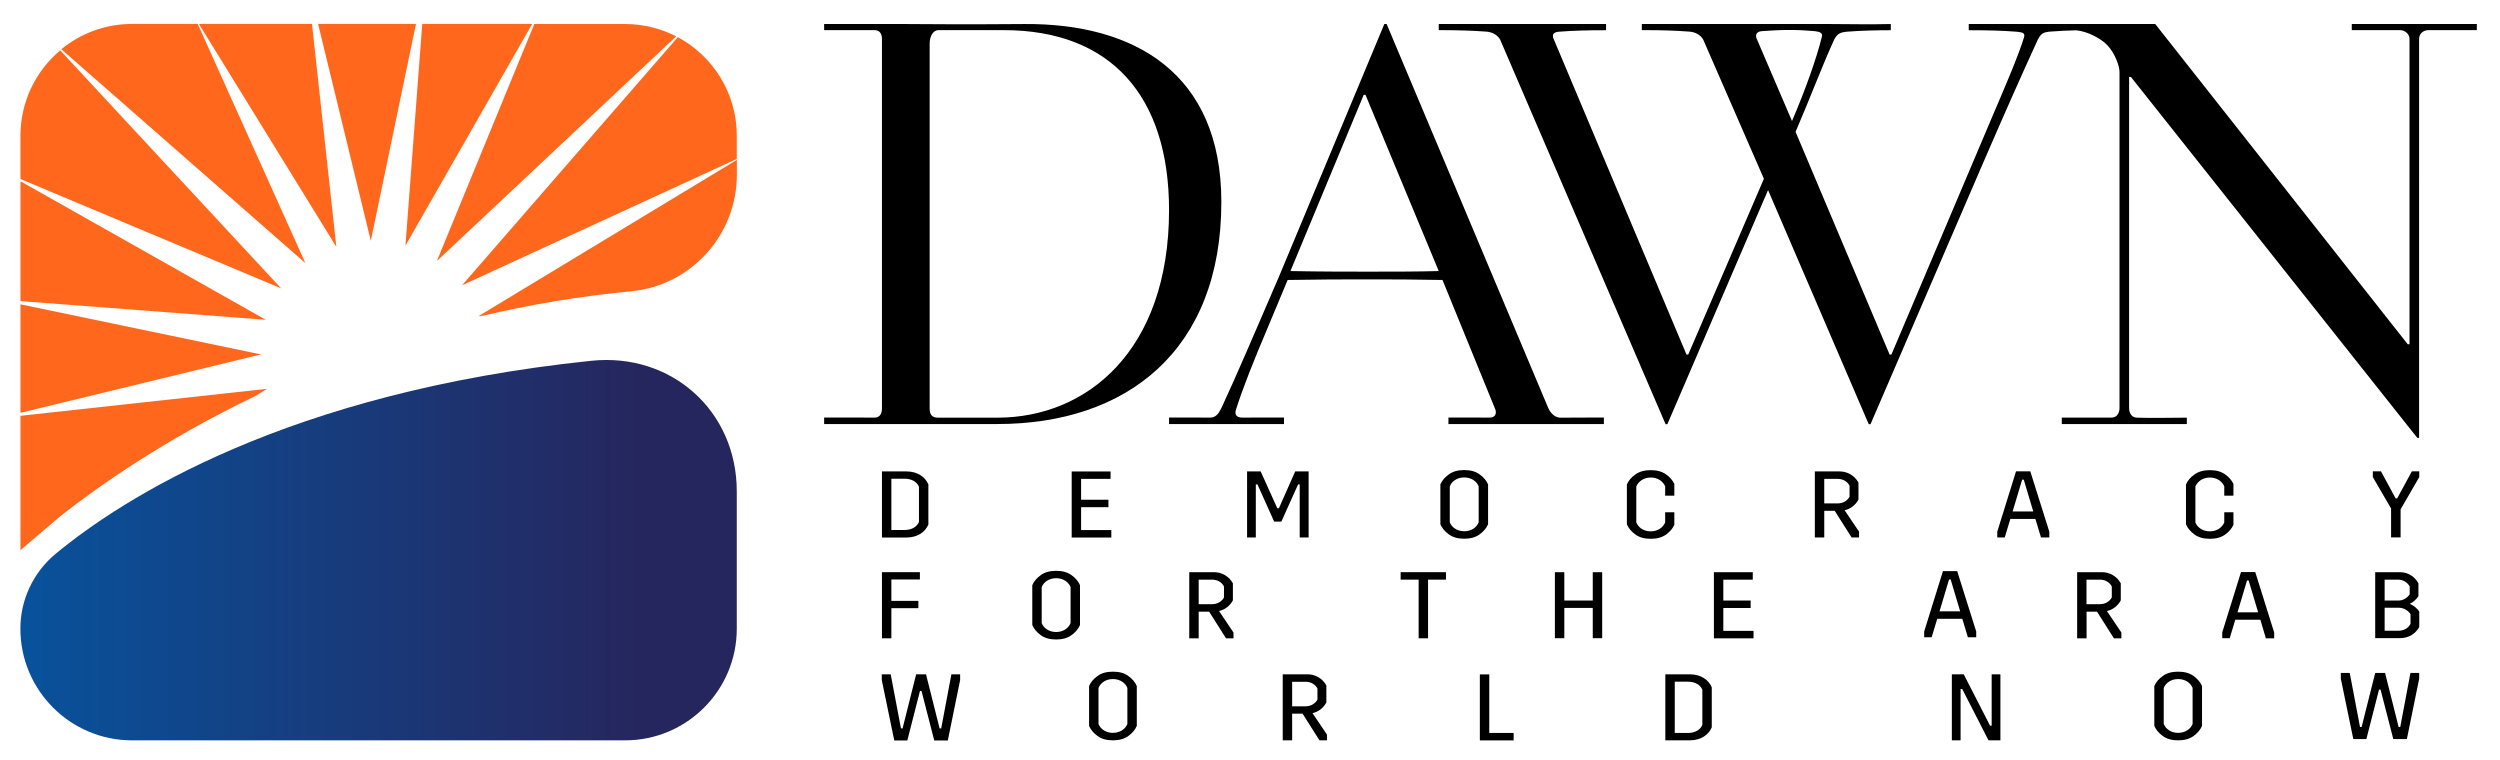 <?xml version="1.0" encoding="UTF-8"?>
<!-- Generator: Adobe Illustrator 25.0.1, SVG Export Plug-In . SVG Version: 6.00 Build 0) -->
<svg xmlns="http://www.w3.org/2000/svg" xmlns:xlink="http://www.w3.org/1999/xlink" version="1.1" id="Layer_1" x="0px" y="0px" viewBox="0 0 294.49 89.51" style="enable-background:new 0 0 294.49 89.51;" xml:space="preserve"> <style type="text/css"> .st0{fill:#FF671D;} .st1{fill:url(#XMLID_2_);} </style> <g id="XMLID_115_"> <g id="XMLID_2621_"> <g id="XMLID_2624_"> <path id="XMLID_2635_" class="st0" d="M79.65,4.29c-1.8-0.93-3.84-1.46-6.01-1.46h-10.7L51.46,30.75L79.65,4.29z"/> <path id="XMLID_2634_" class="st0" d="M2.41,48.98v15.83l4.64-3.96c4.55-3.59,12.36-9.08,23.03-14.2l1.38-0.85L2.41,48.98z"/> <path id="XMLID_2633_" class="st0" d="M86.79,18.72v-2.74c0-5.02-2.81-9.38-6.95-11.6L54.42,33.61L86.79,18.72z"/> <path id="XMLID_2632_" class="st0" d="M33.12,33.97L7.09,5.93c-2.86,2.41-4.68,6.02-4.68,10.06v5.1L33.12,33.97z"/> <polygon id="XMLID_2631_" class="st0" points="2.41,35.85 2.41,48.63 30.74,41.75 "/> <path id="XMLID_2630_" class="st0" d="M23.29,2.82h-7.73c-3.17,0-6.07,1.12-8.34,2.98l28.76,25.2L23.29,2.82z"/> <polygon id="XMLID_2629_" class="st0" points="49,2.82 37.47,2.82 43.68,28.37 "/> <polygon id="XMLID_2628_" class="st0" points="36.75,2.82 23.43,2.82 39.62,29.08 "/> <polygon id="XMLID_2627_" class="st0" points="62.69,2.82 49.74,2.82 47.76,28.94 "/> <path id="XMLID_2626_" class="st0" d="M56.89,37.19c5.47-1.29,11.29-2.29,17.47-2.88c7.06-0.67,12.44-6.64,12.44-13.73v-1.75 L56.35,37.25L56.89,37.19z"/> <polygon id="XMLID_2625_" class="st0" points="2.41,21.35 2.41,35.47 31.31,37.67 "/> </g> <g id="XMLID_2622_"> <linearGradient id="XMLID_2_" gradientUnits="userSpaceOnUse" x1="2.406" y1="64.807" x2="86.794" y2="64.807"> <stop offset="0" style="stop-color:#08529C"/> <stop offset="0.866" style="stop-color:#26265E"/> </linearGradient> <path id="XMLID_2623_" class="st1" d="M69.64,42.5C33.76,46.23,14.37,58.78,6.56,65.23c-2.63,2.18-4.16,5.41-4.16,8.82l0,0 c0,7.27,5.89,13.16,13.16,13.16h58.07c7.27,0,13.16-5.89,13.16-13.16V57.88C86.79,48.39,79.08,41.51,69.64,42.5z"/> </g> </g> <g id="XMLID_2541_"> <path id="XMLID_2618_" d="M120.71,2.83c-8.42,0.07-11.07,0-14.02,0c-2.81,0-4.47,0-9.61,0v0.72h1.16c2.03,0,3.03,0,4.79,0 c0.64,0,0.86,0.51,0.86,1.02v43.57c0,0.51-0.21,1.05-0.84,1.05c-2,0-4.07-0.01-5.76-0.01h-0.21v0.77c2.71,0,16.53,0,20.41,0 c15.22,0,26.38-8.64,26.38-26.15C143.87,8.56,133.55,2.75,120.71,2.83z M117.5,49.2c-2.83,0-4.9,0-7.01,0 c-0.77,0-0.98-0.44-0.98-1.09V5.15c0-0.8,0.35-1.6,1.05-1.6c2.18,0,4.79,0,7.67,0c12.63,0,19.48,7.77,19.48,21.21 C137.7,41.39,127.95,49.2,117.5,49.2z"/> <path id="XMLID_2615_" d="M183.82,49.2c-0.64,0-1.15-0.5-1.44-1.13L163.34,2.83h-0.27L150.61,32.7 c-2.88,6.66-4.84,11.29-6.73,15.36c-0.35,0.7-0.68,1.13-1.32,1.13c-1.78,0-3.03-0.01-4.71-0.01l-0.14,0v0.77 c5.55,0,8.57,0,13.54,0v-0.77l-0.14,0c-1.68,0-3.08,0.01-4.8,0.01c-0.64,0-0.88-0.36-0.74-0.85c0.7-2.32,2.24-6.17,3.65-9.47 l2.46-5.89c3.86-0.07,6.38-0.07,9.4-0.07c3.16,0,5.19,0,8.84,0.07l6.24,15.29c0.14,0.42-0.02,0.92-0.65,0.92 c-1.82,0-3.41,0-4.75-0.01l-0.14,0v0.77c3.2,0,14.34,0,18.31,0v-0.77l-0.14,0C187.09,49.19,185.49,49.2,183.82,49.2z M161.06,32 c-2.1,0-5.47,0-9.05-0.07l8.63-20.76h0.21l8.63,20.76C166.89,32,164.08,32,161.06,32z"/> <path id="XMLID_2612_" d="M284.4,2.83c-1.96,0-4.41,0-7.37,0v0.58l0,0.14c1.68,0,3.88,0,5.68,0c0.64,0,1.12,0.51,1.12,1.02 c0,5.98,0,8.57,0,16.25v19.73h-0.21L253.88,2.83h-2.88c-1.29,0-2.81,0-4.35,0c-3.03,0-4.14,0-7.16,0c-3.02,0-4.61,0-7.58,0v0.56 l0,0.17c2.14,0,3.93,0.04,5.68,0.18c0.63,0.07,0.98,0.14,0.84,0.63c-0.7,2.31-2.39,6.17-3.79,9.47L222.8,41.77h-0.21l-11.08-26.24 c1.82-4.21,3.16-7.86,4.56-10.88c0.35-0.7,0.77-0.84,1.4-0.91c1.75-0.14,3.57-0.18,5.25-0.18l0.01-0.17V2.83 c-2.95,0.07-4.14,0-7.16,0h-12.49c-3.02,0-6.72,0-9.68,0v0.72h0.35c1.82,0,3.58,0.04,5.33,0.18c0.63,0.07,1.19,0.35,1.54,0.91 l7.16,16.42l-8.91,20.7h-0.21L182.95,4.44c-0.07-0.35,0-0.63,0.63-0.7c1.75-0.14,3.52-0.18,5.47-0.18h0.14V2.83 c-3.1,0-7.02,0-10.03,0c-3.02,0-5.97,0-9.68,0v0.72h0.14c1.68,0,3.79,0.04,5.54,0.18c0.63,0.07,1.19,0.35,1.54,0.91l19.5,45.33 h0.21l11.86-27.58l11.86,27.58h0.21l12.91-29.96c2.88-6.67,4.91-11.23,6.81-15.37c0.35-0.7,0.7-0.84,1.33-0.91 c1.08-0.09,2.11-0.13,3.19-0.16c1.35,0.13,2.91,0.98,3.62,1.72c0.98,1.01,1.47,2.54,1.47,3.19v23.36c0,7.69,0,12.33,0,16.25 c0,0.51-0.28,1.1-0.91,1.1c-1.79,0-4.07,0-5.75,0h-0.14v0.76c3.11,0,11.85,0,14.73,0V49.2h-0.14c-1.68,0-3.98,0.06-5.75,0 c-0.64-0.02-0.91-0.59-0.91-1.1c0-4.23,0-8.56,0-16.25V9.06h0.21l33.74,42.52h0.21V20.82c0-7.69,0-11.97,0-16.25 c0-0.51,0.39-1.02,1.12-1.02c1.76,0,4,0,5.68,0V3.41V2.83C288.56,2.83,288.63,2.83,284.4,2.83z M206.88,4.44 c-0.07-0.35,0-0.7,0.63-0.77c0.91-0.07,2.1-0.14,3.37-0.14c1.26,0,1.96,0.07,2.88,0.14c0.63,0.07,0.98,0.21,0.84,0.7 c-0.63,2.53-1.89,6.1-3.51,9.89L206.88,4.44z"/> <path id="XMLID_2609_" d="M103.89,63.31v-7.78h2.86c1.37,0,2.25,0.68,2.61,1.54v4.72c-0.37,0.86-1.25,1.53-2.61,1.53H103.89z M105,56.4v6.03h1.56c0.84,0,1.46-0.38,1.69-0.95v-4.14c-0.23-0.57-0.85-0.95-1.69-0.95H105z"/> <path id="XMLID_2607_" d="M130.82,55.53v0.88h-3.47v2.46h3.22v0.88h-3.22v2.69h3.56v0.88h-4.67v-7.78H130.82z"/> <path id="XMLID_2605_" d="M148.5,55.53l1.96,4.34h0.19l1.92-4.34h1.58v7.78h-1.05v-6.25h-0.19l-1.97,4.38h-0.85l-1.97-4.38h-0.19 v6.25h-1.03v-7.78H148.5z"/> <path id="XMLID_2602_" d="M174.29,55.88c0.47,0.33,0.8,0.72,1,1.18v4.7c-0.2,0.46-0.53,0.85-1,1.19 c-0.47,0.34-1.07,0.51-1.81,0.51c-0.75,0-1.35-0.17-1.81-0.51c-0.47-0.34-0.8-0.73-1-1.19v-4.7c0.2-0.46,0.53-0.85,1-1.18 c0.47-0.34,1.07-0.51,1.81-0.51C173.23,55.37,173.83,55.54,174.29,55.88z M174.18,61.53v-4.24c-0.23-0.59-0.86-1.05-1.7-1.05 c-0.85,0-1.47,0.46-1.7,1.05v4.24c0.23,0.59,0.86,1.05,1.7,1.05C173.33,62.58,173.95,62.12,174.18,61.53z"/> <path id="XMLID_2600_" d="M197.23,61.83c-0.2,0.43-0.53,0.82-0.99,1.15c-0.46,0.32-1.05,0.49-1.79,0.49 c-0.75,0-1.35-0.17-1.81-0.51c-0.47-0.34-0.8-0.73-1-1.19v-4.7c0.2-0.46,0.53-0.85,1-1.18c0.47-0.34,1.07-0.51,1.81-0.51 c0.74,0,1.33,0.17,1.79,0.49c0.46,0.32,0.78,0.7,0.99,1.13v1.39h-1.08v-1.09c-0.23-0.59-0.86-1.05-1.7-1.05 c-0.83,0-1.45,0.46-1.7,1.05v4.24c0.23,0.59,0.86,1.05,1.7,1.05c0.84,0,1.45-0.46,1.7-1.05v-1.2h1.08V61.83z"/> <path id="XMLID_2597_" d="M218.99,62.63v0.68h-0.88l-1.99-3.14h-1.23v3.14h-1.11v-7.78h2.92c0.93,0,1.77,0.5,2.22,1.31v2.01 c-0.34,0.63-0.91,1.09-1.63,1.26L218.99,62.63z M214.89,59.3h1.57c0.62,0,1.13-0.29,1.41-0.79v-1.3c-0.27-0.52-0.8-0.8-1.41-0.8 h-1.57V59.3z"/> <path id="XMLID_2594_" d="M241.4,62.63v0.68h-0.98l-0.66-2.18h-2.95l-0.66,2.18h-0.88v-0.68l2.21-7.11h1.68L241.4,62.63z M239.51,60.25l-1.12-3.75h-0.19l-1.12,3.75H239.51z"/> <path id="XMLID_2592_" d="M263.09,61.83c-0.2,0.43-0.53,0.82-0.99,1.15c-0.46,0.32-1.04,0.49-1.79,0.49 c-0.75,0-1.35-0.17-1.81-0.51s-0.8-0.73-1-1.19v-4.7c0.2-0.46,0.53-0.85,1-1.18c0.47-0.34,1.07-0.51,1.81-0.51 c0.75,0,1.33,0.17,1.79,0.49c0.46,0.32,0.78,0.7,0.99,1.13v1.39h-1.08v-1.09c-0.23-0.59-0.86-1.05-1.7-1.05 c-0.83,0-1.45,0.46-1.7,1.05v4.24c0.23,0.59,0.86,1.05,1.7,1.05c0.84,0,1.45-0.46,1.7-1.05v-1.2h1.08V61.83z"/> <path id="XMLID_2590_" d="M279.51,56.2v-0.68h0.96l1.72,3.18h0.19l1.73-3.18h0.87v0.68l-2.2,3.8v3.3h-1.12V59.9L279.51,56.2z"/> <path id="XMLID_2588_" d="M108.36,67.4v0.86H105v2.52h3.18v0.86H105v3.55h-1.11V67.4H108.36z"/> <path id="XMLID_2585_" d="M126.22,67.75c0.47,0.33,0.8,0.72,1,1.18v4.7c-0.2,0.46-0.53,0.85-1,1.19 c-0.47,0.34-1.07,0.51-1.81,0.51s-1.35-0.17-1.81-0.51c-0.47-0.34-0.8-0.73-1-1.19v-4.7c0.2-0.46,0.53-0.85,1-1.18 c0.47-0.35,1.07-0.51,1.81-0.51S125.75,67.41,126.22,67.75z M126.11,73.4v-4.24c-0.23-0.59-0.86-1.05-1.7-1.05 c-0.85,0-1.47,0.46-1.7,1.05v4.24c0.23,0.59,0.86,1.05,1.7,1.05C125.25,74.45,125.87,73.99,126.11,73.4z"/> <path id="XMLID_2582_" d="M145.3,74.51v0.68h-0.88l-1.99-3.14h-1.23v3.14h-1.11V67.4h2.92c0.93,0,1.77,0.5,2.22,1.31v2.01 c-0.34,0.63-0.91,1.09-1.63,1.26L145.3,74.51z M141.2,71.17h1.57c0.62,0,1.13-0.29,1.41-0.79v-1.3c-0.27-0.52-0.8-0.8-1.41-0.8 h-1.57V71.17z"/> <path id="XMLID_2580_" d="M164.99,68.28V67.4h5.34v0.88h-2.11v6.91h-1.11v-6.91H164.99z"/> <path id="XMLID_2578_" d="M184.27,67.4v3.34h3.35V67.4h1.11v7.78h-1.11v-3.57h-3.35v3.57h-1.11V67.4H184.27z"/> <path id="XMLID_2576_" d="M206.47,67.4v0.88H203v2.46h3.22v0.88H203v2.69h3.56v0.88h-4.67V67.4H206.47z"/> <path id="XMLID_2572_" d="M232.79,74.39v0.68h-0.98l-0.66-2.18h-2.95l-0.66,2.18h-0.88v-0.68l2.21-7.11h1.68L232.79,74.39z M230.9,72.01l-1.12-3.75h-0.19l-1.12,3.75H230.9z"/> <path id="XMLID_2569_" d="M249.89,74.51v0.68h-0.88l-1.99-3.14h-1.23v3.14h-1.11V67.4h2.92c0.93,0,1.77,0.5,2.22,1.31v2.01 c-0.34,0.63-0.91,1.09-1.63,1.26L249.89,74.51z M245.78,71.17h1.57c0.62,0,1.13-0.29,1.41-0.79v-1.3c-0.27-0.52-0.8-0.8-1.41-0.8 h-1.57V71.17z"/> <path id="XMLID_2566_" d="M267.89,74.51v0.68h-0.98L266.26,73h-2.95l-0.66,2.18h-0.88v-0.68l2.21-7.11h1.68L267.89,74.51z M266,72.13l-1.12-3.75h-0.19l-1.12,3.75H266z"/> <path id="XMLID_2562_" d="M282.71,67.4c0.98,0,1.76,0.56,2.17,1.31v1.51c-0.21,0.36-0.62,0.72-1.02,0.91 c0.43,0.18,0.89,0.53,1.12,0.92v1.8c-0.4,0.74-1.17,1.32-2.27,1.32h-2.92V67.4H282.71z M283.85,69.08 c-0.27-0.49-0.78-0.8-1.37-0.8h-1.58v2.46h1.67c0.49,0,0.98-0.29,1.28-0.73V69.08z M283.95,72.35c-0.26-0.44-0.81-0.76-1.38-0.76 h-1.67v2.71h1.58c0.68,0,1.17-0.27,1.47-0.81V72.35z"/> <path id="XMLID_2560_" d="M103.89,79.43h1.03l1.21,6.37h0.19l1.6-6.37h1.16l1.6,6.37h0.19l1.2-6.37h1.03v0.68l-1.45,7.11h-1.6 l-1.5-5.83h-0.18l-1.49,5.83h-1.54l-1.47-7.11V79.43z"/> <path id="XMLID_2557_" d="M132.91,79.63c0.47,0.33,0.8,0.72,1,1.18v4.7c-0.2,0.46-0.53,0.85-1,1.19 c-0.47,0.34-1.07,0.51-1.81,0.51c-0.75,0-1.35-0.17-1.81-0.51c-0.47-0.34-0.8-0.73-1-1.19v-4.7c0.2-0.46,0.53-0.85,1-1.18 c0.47-0.35,1.07-0.51,1.81-0.51C131.84,79.12,132.45,79.28,132.91,79.63z M132.8,85.28v-4.24c-0.23-0.59-0.86-1.05-1.7-1.05 c-0.85,0-1.47,0.46-1.7,1.05v4.24c0.23,0.59,0.86,1.05,1.7,1.05C131.94,86.32,132.57,85.87,132.8,85.28z"/> <path id="XMLID_2554_" d="M156.31,86.53v0.68h-0.88l-1.99-3.14h-1.23v3.14h-1.11v-7.78h2.92c0.93,0,1.77,0.5,2.22,1.31v2.01 c-0.34,0.63-0.91,1.09-1.63,1.26L156.31,86.53z M152.21,83.2h1.57c0.62,0,1.13-0.29,1.41-0.79v-1.3c-0.27-0.52-0.8-0.8-1.41-0.8 h-1.57V83.2z"/> <path id="XMLID_2552_" d="M175.43,79.43v6.91h2.87v0.88h-3.98v-7.78H175.43z"/> <path id="XMLID_2549_" d="M196.17,87.21v-7.78h2.86c1.37,0,2.25,0.68,2.61,1.53v4.72c-0.37,0.86-1.25,1.53-2.61,1.53H196.17z M197.28,80.31v6.03h1.56c0.84,0,1.46-0.38,1.69-0.95v-4.14c-0.23-0.57-0.85-0.95-1.69-0.95H197.28z"/> <path id="XMLID_2547_" d="M231.32,79.43l3.1,6.05h0.19v-6.05h1.03v7.78h-1.4l-3.1-6.05h-0.19v6.05h-1.03v-7.78H231.32z"/> <path id="XMLID_2544_" d="M258.39,79.63c0.47,0.33,0.8,0.72,1,1.18v4.7c-0.2,0.46-0.53,0.85-1,1.19 c-0.47,0.34-1.07,0.51-1.81,0.51c-0.75,0-1.35-0.17-1.81-0.51c-0.47-0.34-0.8-0.73-1-1.19v-4.7c0.2-0.46,0.53-0.85,1-1.18 c0.47-0.35,1.07-0.51,1.81-0.51C257.32,79.12,257.92,79.28,258.39,79.63z M258.28,85.28v-4.24c-0.23-0.59-0.86-1.05-1.7-1.05 c-0.85,0-1.47,0.46-1.7,1.05v4.24c0.23,0.59,0.86,1.05,1.7,1.05C257.42,86.32,258.05,85.87,258.28,85.28z"/> <path id="XMLID_2542_" d="M275.76,79.27h1.03l1.21,6.37h0.19l1.6-6.37h1.16l1.6,6.37h0.19l1.2-6.37h1.03v0.68l-1.45,7.11h-1.6 l-1.5-5.83h-0.18l-1.49,5.83h-1.54l-1.47-7.11V79.27z"/> </g> </g> </svg>